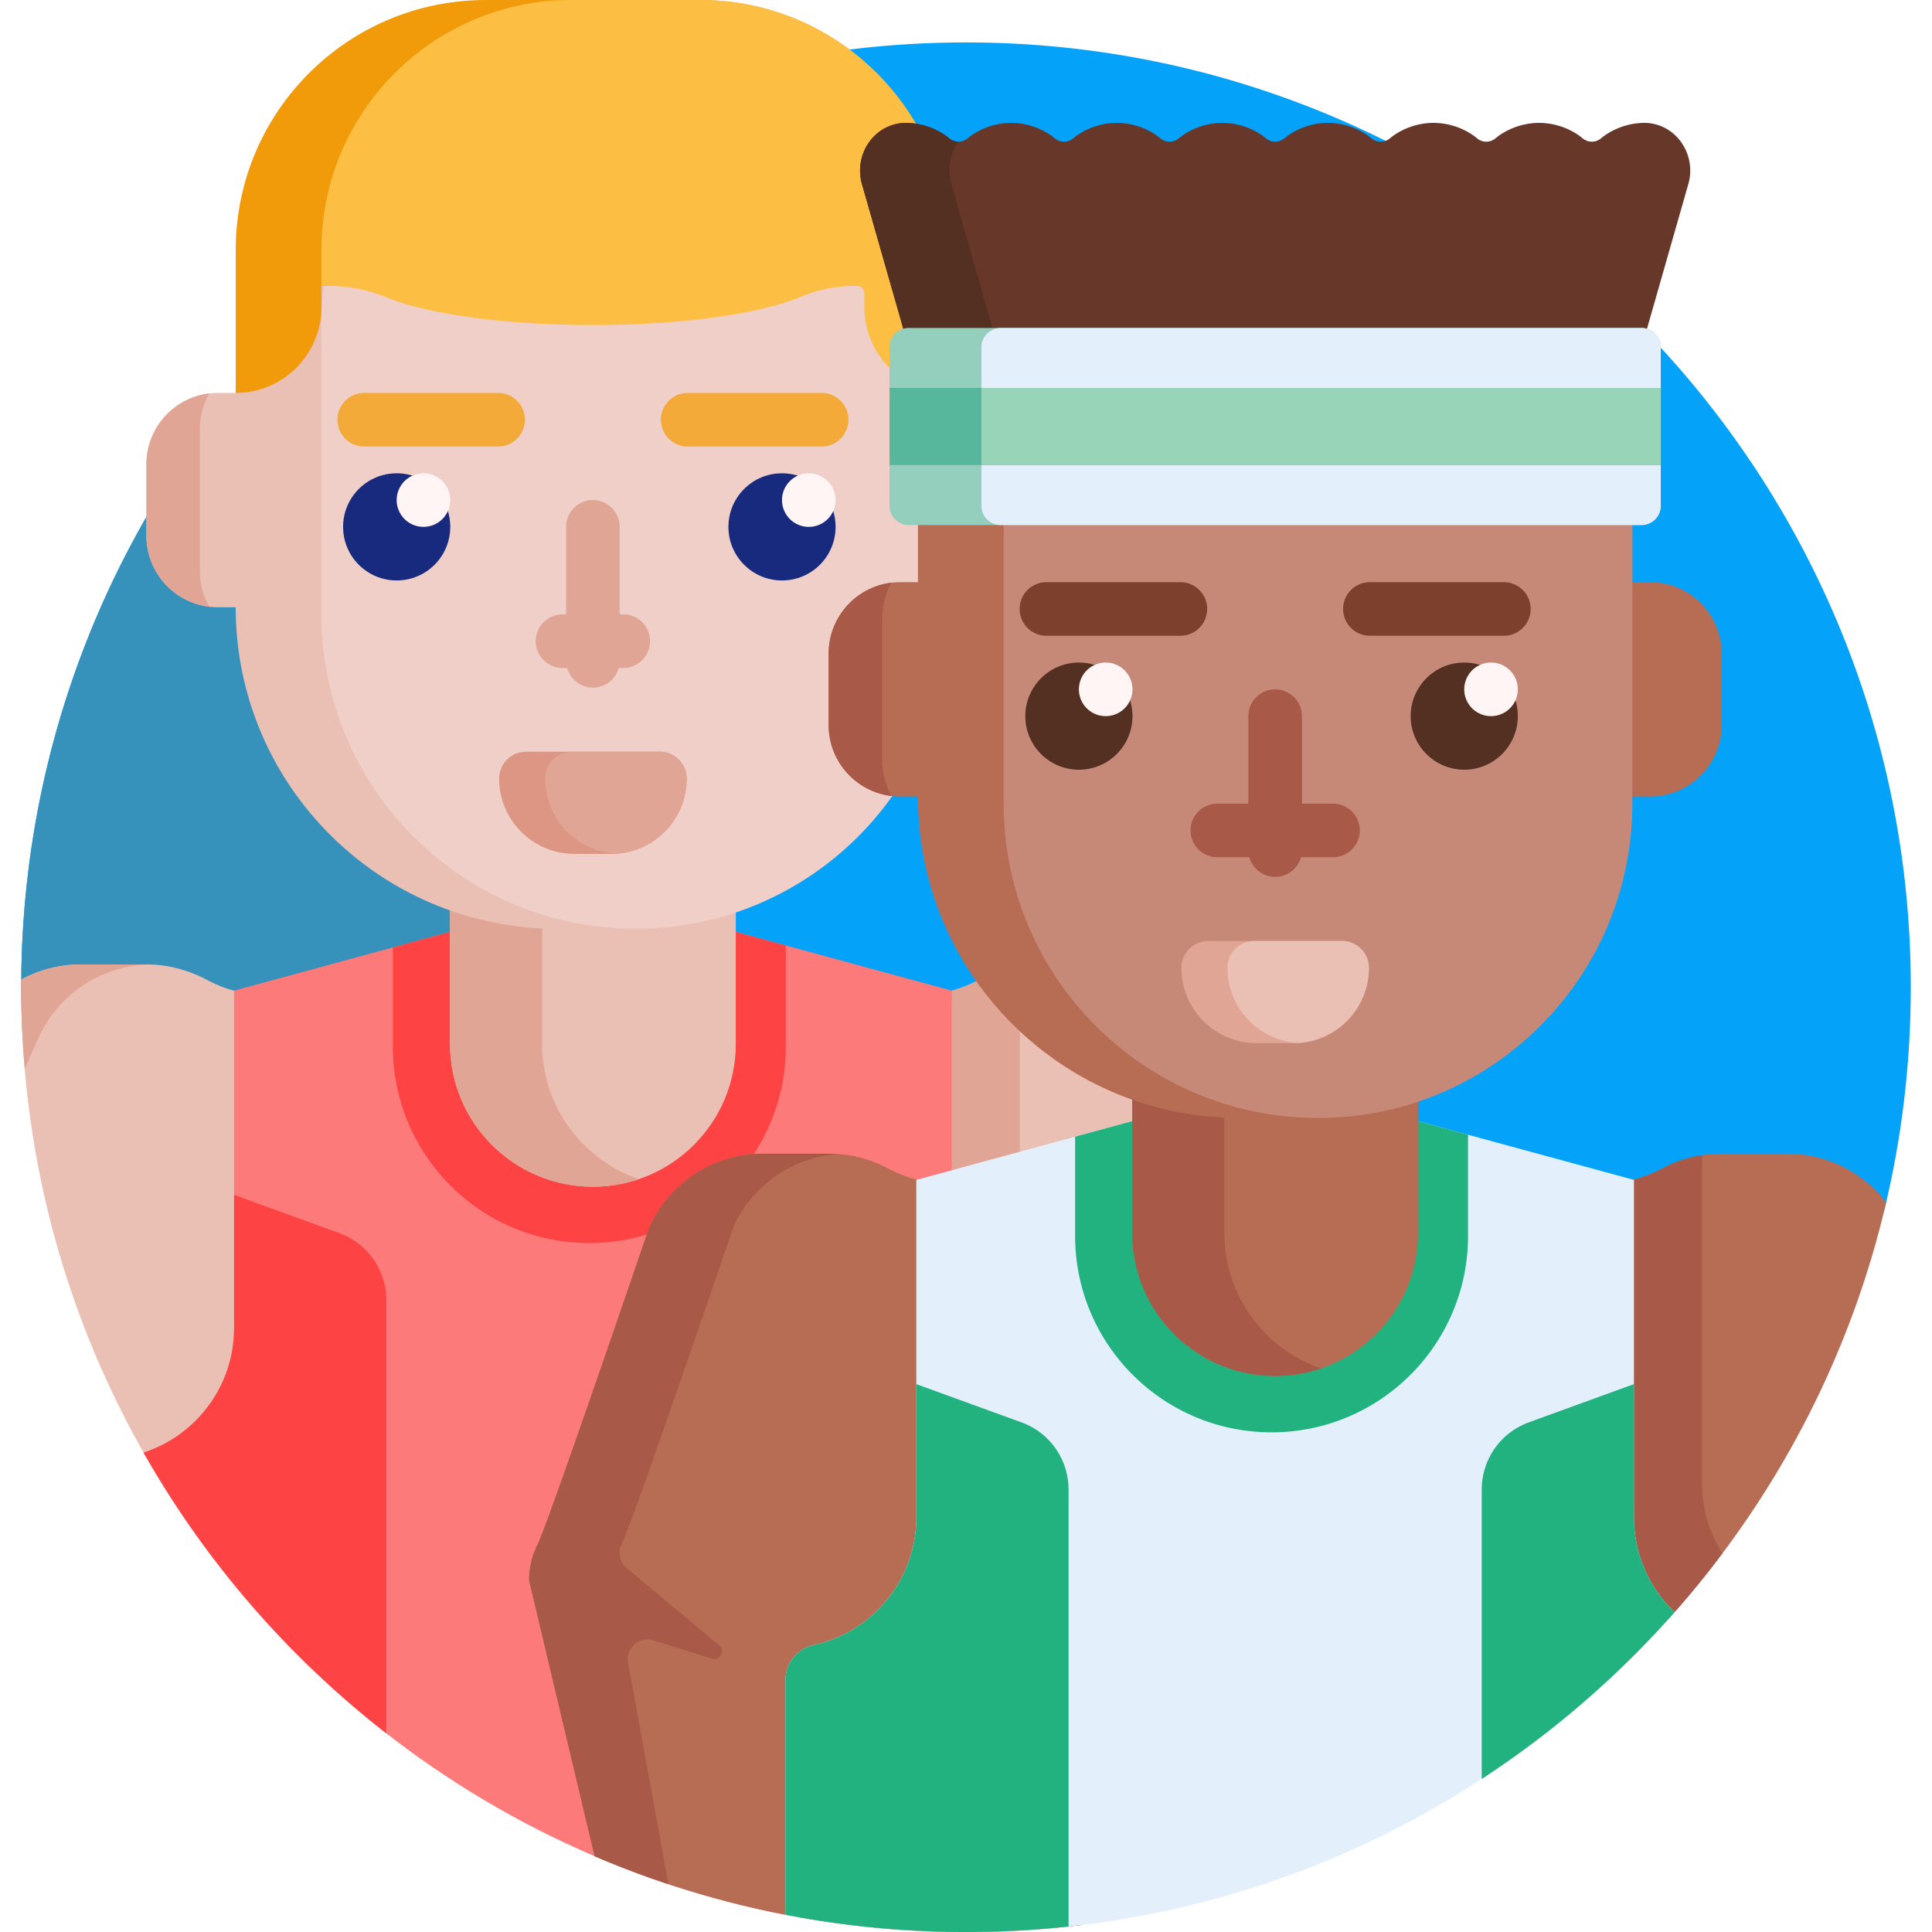 <svg height="512" viewBox="0 0 501 501" width="512" xmlns="http://www.w3.org/2000/svg"><path d="M470.509 327.49H76.839c-39.167 0-71.222-31.577-71.338-70.744L5.5 256c0-56.728 19.28-108.953 51.645-150.48.968-1.242 7.197.536 8.188-.687 1.354-1.669-2.521-6.331-1.125-7.964C109.144 44.314 175.931 11 250.498 11c135.256-.001 245.237 110.18 245.002 245.435-.034 19.492-2.344 38.45-6.679 56.623-2.02 8.468-9.607 14.432-18.312 14.432z" fill="#05a2f9"/><path d="M52.017 112.341c11.354-15.659 34.612-15.659 45.966 0C127.246 152.701 144.5 202.336 144.5 256c0 2.771-.046 5.531-.137 8.279-2.947 88.752-135.778 88.752-138.725 0A247.429 247.429 0 015.5 256c0-53.664 17.254-103.299 46.517-143.659z" fill="#3691bb"/><path d="M254.002 254.002a32.284 32.284 0 0115.389-3.904h17.198a32.286 32.286 0 0129.472 19.103l21.011 46.97a41.212 41.212 0 013.592 16.828c0 6.398 1.49 12.708 4.351 18.43l2.199 4.398a228.16 228.16 0 01-65.583 68.81H224.15V257.906h14.463c2.797 0 5.506-.305 8.189-1.015 2.473-.654 4.934-1.66 7.2-2.889zm-200.198.162c-4.841-2.559-10.168-4.065-15.644-4.065H20.914a32.246 32.246 0 00-15.406 3.913v.001c-.354 44.619 11.22 86.506 31.725 122.665.206.363.423.732.652 1.106 12.864 21.086 45.47 11.572 45.47-13.128v-106.75H68.891c-2.775 0-5.525-.316-8.189-1.015-2.386-.626-4.702-1.566-6.898-2.727z" fill="#eac0b5"/><path d="M281.631 424.638H224.15V257.906h14.463c2.785 0 5.516-.311 8.189-1.015 2.485-.654 4.924-1.655 7.2-2.889a32.302 32.302 0 0110.484-3.529v85.181c0 16.262 11.439 29.853 26.709 33.165 4.232.918 7.227 4.7 7.227 9.031v34.14a228.132 228.132 0 01-16.791 12.648zM6.402 277.173l3.566-7.972a32.286 32.286 0 0128.808-19.096 36.652 36.652 0 00-.664-.007H20.914a32.246 32.246 0 00-15.406 3.913 248.349 248.349 0 00.894 23.162z" fill="#e1a595"/><path d="M280.738 386.583v112.569c-9.908 1.219-20 1.848-30.238 1.848-91.435 0-171.171-50.088-213.267-124.322 13.62-4.412 23.469-17.201 23.469-32.291V256.89l93.05-25.318 93.05 25.318v87.497c0 16.262 11.439 29.853 26.709 33.165 4.232.918 7.227 4.7 7.227 9.031z" fill="#fd7a7a"/><path d="M280.738 386.583v112.569c-9.908 1.219-20 1.848-30.238 1.848a246.518 246.518 0 01-43.178-3.793V337.178a18.527 18.527 0 0112.195-17.411l27.285-9.922v34.542c0 16.262 11.439 29.853 26.709 33.165 4.232.918 7.227 4.7 7.227 9.031zM87.987 319.767l-27.285-9.922v34.542c0 15.09-9.849 27.878-23.469 32.291 16.012 28.237 37.471 52.98 62.948 72.802V337.178a18.526 18.526 0 00-12.194-17.411zm13.892-74.08v25.716c0 28.136 22.809 50.946 50.946 50.946s50.946-22.81 50.946-50.946v-26.221l-50.02-13.61z" fill="#fd4343"/><path d="M269.538 120.418v18.526c0 10.231-8.294 18.526-18.526 18.526h-4.631c0 36.298-23.198 67.178-55.578 78.622v34.591c0 20.463-16.589 37.052-37.052 37.052s-37.052-16.589-37.052-37.052v-34.591c-32.379-11.444-55.578-42.324-55.578-78.622H56.49c-10.232 0-18.526-8.294-18.526-18.526v-18.526c0-10.231 8.294-18.526 18.526-18.526h4.631V83.366c0-35.811 29.03-64.84 64.84-64.84h55.578c35.81 0 64.84 29.03 64.84 64.84v18.526h4.631c10.234 0 18.528 8.294 18.528 18.526z" fill="#eac0b5"/><path d="M54.262 157.336c-9.181-1.101-16.297-8.916-16.297-18.393v-18.526c0-9.477 7.116-17.292 16.297-18.393a18.443 18.443 0 00-2.403 9.13v37.052c.001 3.32.874 6.436 2.403 9.13zm86.316 113.347v-29.938a83.05 83.05 0 01-23.878-4.654v34.591c0 20.463 16.589 37.052 37.052 37.052 4.177 0 8.193-.692 11.939-1.966-14.606-4.968-25.113-18.799-25.113-35.085z" fill="#e1a595"/><path d="M164.867 240.835c-45.019 0-81.514-36.495-81.514-81.514V83.366c0-35.81 29.03-64.84 64.84-64.84h33.347c35.81 0 64.84 29.03 64.84 64.84v75.956c.001 45.019-36.494 81.513-81.513 81.513z" fill="#efcfc8"/><path d="M158.528 221.427h-9.552c-10.791 0-19.539-8.748-19.539-19.539a6.947 6.947 0 016.947-6.947h34.736a6.947 6.947 0 016.947 6.947c0 10.791-8.748 19.539-19.539 19.539z" fill="#dd9683"/><path d="M148.323 194.941h22.797a6.947 6.947 0 016.947 6.947c0 10.39-8.11 18.886-18.346 19.503-10.235-.616-18.346-9.112-18.346-19.503a6.947 6.947 0 016.948-6.947zm20.249-28.672a6.947 6.947 0 01-6.947 6.947h-1.177a6.95 6.95 0 01-13.394 0h-1.176a6.947 6.947 0 110-13.894h.926v-22.694a6.947 6.947 0 1113.894 0v22.694h.926a6.947 6.947 0 016.948 6.947z" fill="#e1a595"/><path d="M116.758 136.628c0 7.674-6.221 13.894-13.894 13.894s-13.894-6.221-13.894-13.894c0-7.674 6.221-13.895 13.894-13.895s13.894 6.221 13.894 13.895zm86.029-13.895c-7.674 0-13.894 6.221-13.894 13.895s6.221 13.894 13.894 13.894 13.894-6.221 13.894-13.894c.001-7.674-6.22-13.895-13.894-13.895z" fill="#172a7d"/><path d="M136.123 108.839a6.947 6.947 0 01-6.947 6.947H94.44a6.947 6.947 0 110-13.894h34.736a6.947 6.947 0 016.947 6.947zm76.94-6.947h-34.736a6.947 6.947 0 100 13.894h34.736a6.947 6.947 0 100-13.894z" fill="#f4aa39"/><path d="M246.381 74.103H83.354v5.558c0 12.278-9.953 22.231-22.231 22.231V64.84c0-35.81 29.03-64.84 64.84-64.84h55.578c35.81 0 64.84 29.03 64.84 64.84z" fill="#f19b0b"/><path d="M246.381 64.84v37.052c-12.278 0-22.231-9.953-22.231-22.231v-3.558a2 2 0 00-2-2c-4.982 0-9.932.928-14.521 2.867-10.316 4.359-30.574 7.322-53.877 7.322-22.988 0-43.012-2.884-53.452-7.146a40.745 40.745 0 00-15.408-3.043h-1.537V64.84c0-35.81 29.03-64.84 64.84-64.84h33.347c35.809 0 64.839 29.03 64.839 64.84z" fill="#fdbf43"/><path d="M401.064 407.455V306.982h14.511c5.476 0 10.803-1.506 15.644-4.065a32.28 32.28 0 0115.087-3.742h17.198a32.29 32.29 0 0125.613 12.628c-9.506 40.808-29.21 77.699-56.28 107.841-11.16 12.426-31.773 4.511-31.773-12.189zm-170.95-104.538a32.28 32.28 0 00-15.087-3.742h-17.198a32.286 32.286 0 00-29.472 19.103s-26.078 76.476-28.954 82.228a20.836 20.836 0 00-2.199 9.316l16.989 71.524a243.222 243.222 0 0050.307 15.343l55.768-22.974-14.51-166.732c-5.476-.001-10.803-1.507-15.644-4.066z" fill="#b76c54"/><path d="M401.064 406.382v-99.4h14.463c5.413 0 10.721-1.393 15.489-3.957a32.288 32.288 0 0110.384-3.475v85.181a33.773 33.773 0 005.234 18.114 246.42 246.42 0 01-13.108 16.028c-11.346 12.74-32.462 4.57-32.462-12.491zm-210.926-88.104a32.289 32.289 0 0127.173-19.021 32.195 32.195 0 00-2.285-.082h-17.198a32.286 32.286 0 00-29.472 19.103s-26.078 76.476-28.954 82.228a20.836 20.836 0 00-2.199 9.316l16.989 71.524a243.408 243.408 0 0019.131 7.251l-10.453-57.431c-.689-3.786 2.89-6.95 6.563-5.802l15.163 4.738c2.088.653 3.558-2.041 1.879-3.444l-23.956-20.011c-1.785-1.491-2.389-4.022-1.353-6.104l.018-.037c2.877-5.752 28.954-82.228 28.954-82.228z" fill="#a95947"/><path d="M434.258 418.048C389.365 468.916 323.679 501 250.5 501a246.234 246.234 0 01-46.82-4.469V435.66c0-4.331 2.995-8.113 7.227-9.031 15.27-3.312 26.709-16.902 26.709-33.165v-87.497l93.05-25.318 93.05 25.318v87.497c0 9.674 4.048 18.402 10.542 24.584z" fill="#e3f0fb"/><path d="M434.258 418.048a246.3 246.3 0 01-50.021 43.265v-75.058c0-7.79 4.874-14.748 12.195-17.411l27.285-9.921v34.542c-.001 9.673 4.047 18.401 10.541 24.583zm-169.357-49.204l-27.285-9.921v34.542c0 16.262-11.438 29.853-26.709 33.165-4.232.918-7.227 4.7-7.227 9.031v60.872a246.234 246.234 0 0046.82 4.469c8.986 0 17.86-.484 26.596-1.427V386.254c0-7.79-4.874-14.748-12.195-17.41zm13.893-74.08v25.716c0 28.137 22.809 50.946 50.946 50.946s50.946-22.809 50.946-50.946v-26.22l-50.02-13.61z" fill="#22b27f"/><path d="M446.452 169.495v18.526c0 10.232-8.294 18.526-18.526 18.526h-4.631c0 36.298-23.198 67.178-55.578 78.622v34.591c0 20.463-16.589 37.052-37.052 37.052s-37.052-16.589-37.052-37.052v-34.591c-32.379-11.444-55.578-42.324-55.578-78.622h-4.631c-10.232 0-18.526-8.294-18.526-18.526v-18.526c0-10.232 8.294-18.526 18.526-18.526h4.631v-18.526c0-35.81 29.03-64.84 64.84-64.84h55.578c35.81 0 64.84 29.03 64.84 64.84v18.526h4.631c10.234 0 18.528 8.294 18.528 18.526z" fill="#b76c54"/><path d="M231.177 206.413c-9.181-1.101-16.297-8.916-16.297-18.393v-18.526c0-9.477 7.116-17.292 16.297-18.393a18.443 18.443 0 00-2.403 9.13v37.052c0 3.32.874 6.435 2.403 9.13zm86.315 113.346v-29.938a83.083 83.083 0 01-23.878-4.653v34.591c0 20.463 16.589 37.052 37.052 37.052 4.177 0 8.193-.692 11.939-1.966-14.605-4.968-25.113-18.8-25.113-35.086z" fill="#a95947"/><path d="M341.782 289.912c-45.019 0-81.514-36.495-81.514-81.514v-75.956c0-35.81 29.03-64.84 64.84-64.84h33.347c35.81 0 64.84 29.03 64.84 64.84v75.956c0 45.019-36.495 81.514-81.513 81.514z" fill="#c68978"/><path d="M335.442 270.504h-9.552c-10.791 0-19.539-8.748-19.539-19.539a6.947 6.947 0 016.947-6.947h34.736a6.947 6.947 0 016.947 6.947c0 10.791-8.748 19.539-19.539 19.539z" fill="#e1a595"/><path d="M325.237 244.018h22.797a6.947 6.947 0 016.947 6.947c0 10.39-8.11 18.886-18.346 19.503-10.235-.617-18.346-9.113-18.346-19.503a6.948 6.948 0 016.948-6.947z" fill="#eac0b5"/><path d="M352.613 215.346a6.947 6.947 0 01-6.947 6.947h-8.303a6.95 6.95 0 01-13.394 0h-8.303a6.947 6.947 0 110-13.894h8.053v-22.694a6.947 6.947 0 1113.894 0v22.694h8.053a6.947 6.947 0 016.947 6.947z" fill="#a95947"/><path d="M293.672 185.705c0 7.674-6.221 13.894-13.894 13.894s-13.894-6.221-13.894-13.894 6.221-13.894 13.894-13.894 13.894 6.22 13.894 13.894zm86.03-13.895c-7.674 0-13.894 6.221-13.894 13.894s6.221 13.894 13.894 13.894c7.674 0 13.894-6.221 13.894-13.894s-6.221-13.894-13.894-13.894z" fill="#533022"/><path d="M313.038 157.916a6.947 6.947 0 01-6.947 6.947h-34.736a6.947 6.947 0 110-13.894h34.736a6.947 6.947 0 016.947 6.947zm76.94-6.947h-34.736a6.947 6.947 0 100 13.894h34.736a6.947 6.947 0 100-13.894z" fill="#7d402d"/><path d="M109.811 122.733a6.947 6.947 0 110 13.894 6.947 6.947 0 110-13.894zm92.976 6.948a6.947 6.947 0 1013.894 0 6.947 6.947 0 10-13.894 0zm90.885 49.076a6.947 6.947 0 11-13.894 0 6.947 6.947 0 1113.894 0zm92.977-6.947a6.947 6.947 0 100 13.894 6.947 6.947 0 100-13.894z" fill="#fff5f5"/><path d="M428.853 32.129c6.901 1.522 10.903 8.8 8.962 15.595l-16.689 58.412H240.207l-16.689-58.412c-1.941-6.795 2.061-14.073 8.962-15.595.769-.17 1.562-.264 2.372-.264 4.685 0 8.821 1.916 11.288 3.999a3.738 3.738 0 004.8 0c2.467-2.083 6.603-3.999 11.288-3.999s8.821 1.916 11.288 3.999a3.738 3.738 0 004.8 0c2.467-2.083 6.603-3.999 11.288-3.999s8.821 1.916 11.288 3.999a3.738 3.738 0 004.8 0c2.467-2.083 6.603-3.999 11.288-3.999s8.821 1.916 11.288 3.999a3.738 3.738 0 004.8 0c2.467-2.083 6.603-3.999 11.288-3.999s8.821 1.916 11.288 3.999a3.738 3.738 0 004.8 0c2.467-2.083 6.603-3.999 11.288-3.999s8.821 1.916 11.288 3.999a3.738 3.738 0 004.8 0c2.467-2.083 6.603-3.999 11.288-3.999s8.821 1.916 11.288 3.999a3.738 3.738 0 004.8 0c2.467-2.083 6.603-3.999 11.288-3.999.807-.001 1.599.094 2.369.264z" fill="#67382a"/><path d="M240.207 106.136l-16.689-58.412c-1.941-6.795 2.061-14.073 8.962-15.595.769-.17 1.562-.265 2.372-.265 4.685 0 8.821 1.916 11.288 3.999a3.717 3.717 0 002.394.873 12.734 12.734 0 00-1.862 10.869l16.689 58.412z" fill="#533022"/><path d="M430.666 90.048v41.102a5 5 0 01-5 5h-190a5 5 0 01-5-5V90.048a5 5 0 015-5h190a5 5 0 015 5z" fill="#94cfbe"/><path d="M430.666 90.048v41.102a5 5 0 01-5 5H259.5a5 5 0 01-5-5V90.048a5 5 0 015-5h166.166a5 5 0 015 5z" fill="#e3f0fb"/><path d="M430.666 120.599h-200v-20h200z" fill="#57b79d"/><path d="M430.666 120.599H254.5v-20h176.166z" fill="#97d4b8"/></svg>